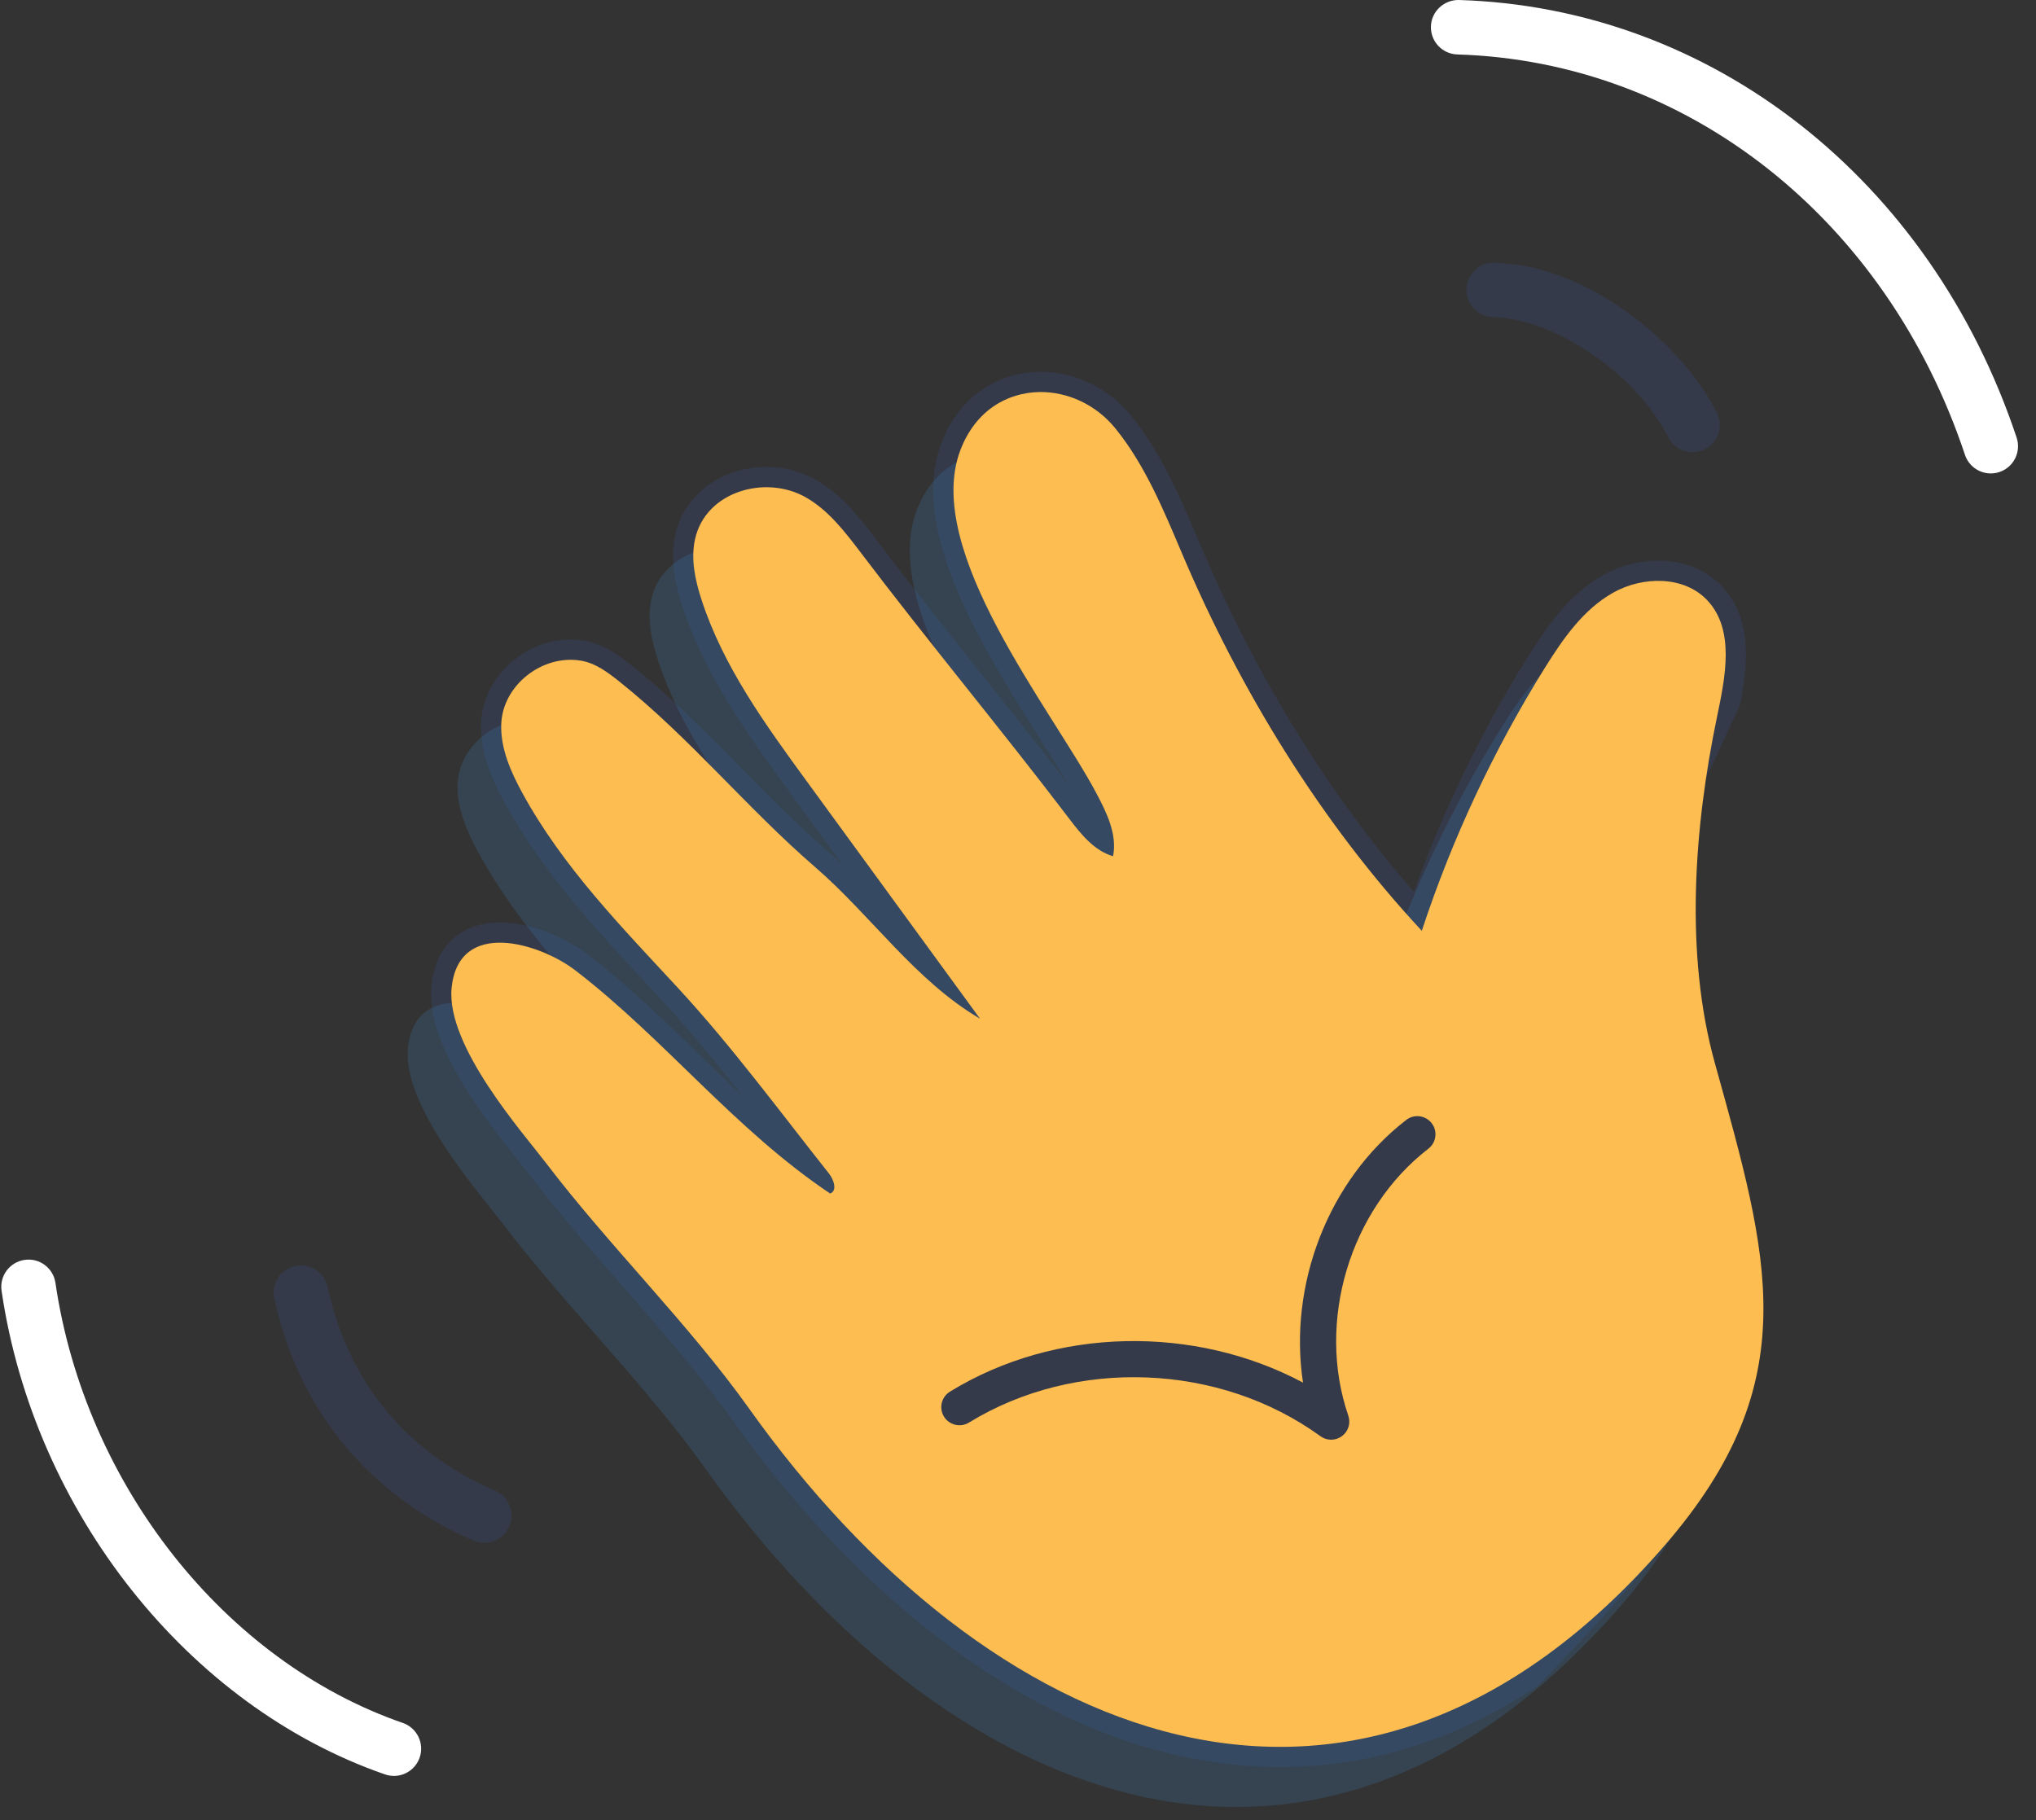 <?xml version="1.0" encoding="UTF-8"?>
<svg width="151px" height="135px" viewBox="0 0 151 135" version="1.1" xmlns="http://www.w3.org/2000/svg" xmlns:xlink="http://www.w3.org/1999/xlink">
    <rect x="0" y="0" width="151" height="135" fill="#333333" stroke="none"/>
    <title>Group 6</title>
    <g id="02_Zugang-anonym---RS" stroke="none" stroke-width="1" fill="none" fill-rule="evenodd">
        <g id="Zugang_anonym_5" transform="translate(-908, -414)">
            <g id="Group-6" transform="translate(908.094, 414)">
                <path d="M77.03,29.077 C79.082,29.061 81.184,29.997 82.627,31.775 C84.832,34.486 86.227,37.885 87.58,41.074 C91.861,51.158 97.833,60.963 105.354,69.039 C107.608,62.193 110.687,55.619 114.501,49.503 C115.836,47.363 117.338,45.205 119.536,43.966 C121.732,42.726 124.804,42.69 126.53,44.528 C128.279,46.392 128.021,49.187 127.527,51.795 C125.651,55.864 123.32,60.885 120.535,66.857 L120.535,66.857 L125.226,101 C127.502,104.314 125.938,109.181 120.535,115.602 C117.81,118.84 115.258,121.629 112.88,123.97 C92.454,137.259 70.334,125.345 55.491,104.516 C51.003,98.213 45.157,92.502 40.407,86.272 C38.691,84.023 32.982,77.585 33.399,73.288 C33.911,68.074 39.972,69.965 42.599,71.992 C49.27,77.135 54.395,83.782 61.469,88.524 C62.021,88.34 61.753,87.506 61.393,87.051 C57.731,82.431 54.201,77.627 50.214,73.308 C46.003,68.749 41.66,64.328 38.654,58.833 C37.788,57.25 37.02,55.523 37.081,53.718 C37.178,50.831 40.12,48.525 42.984,49.001 C44.068,49.181 44.988,49.872 45.847,50.557 C51.102,54.753 55.316,59.955 60.365,64.318 C61.687,65.459 62.923,66.734 64.151,68.031 L65.07,69.006 C67.372,71.447 69.709,73.872 72.588,75.558 C68.298,69.68 64.008,63.801 59.719,57.922 C56.654,53.722 53.544,49.432 51.937,44.49 C51.463,43.037 51.125,41.48 51.455,39.987 C52.239,36.434 56.693,35.191 59.677,36.894 C61.332,37.839 62.533,39.397 63.688,40.914 C68.774,47.631 74.113,54.034 79.201,60.721 C80.081,61.879 81.059,63.104 82.456,63.508 C82.781,61.882 81.977,60.265 81.199,58.8 C77.924,52.638 68.296,40.798 71.139,33.37 C72.254,30.458 74.589,29.11 77.03,29.077 Z" id="Combined-Shape" stroke="#353A4A" stroke-width="3"></path>
                <path d="M123.847,83.303 C121.595,75.174 122.312,65.795 124.007,57.642 C124.622,54.686 125.356,51.188 123.291,48.986 C121.564,47.148 118.493,47.185 116.297,48.425 C114.099,49.663 112.597,51.822 111.262,53.962 C107.447,60.078 104.369,66.651 102.115,73.497 C94.593,65.422 88.622,55.617 84.341,45.532 C82.988,42.344 81.593,38.945 79.388,36.233 C77.945,34.456 75.843,33.52 73.791,33.536 C71.35,33.568 69.015,34.916 67.9,37.829 C65.057,45.256 74.685,57.096 77.96,63.258 C78.738,64.723 79.542,66.34 79.217,67.967 C77.82,67.563 76.842,66.338 75.961,65.18 C70.874,58.493 65.535,52.09 60.449,45.372 C59.294,43.856 58.093,42.298 56.438,41.353 C53.454,39.649 49,40.892 48.216,44.446 C47.886,45.939 48.224,47.496 48.698,48.948 C50.305,53.89 53.415,58.18 56.48,62.38 C60.768,68.259 65.058,74.138 69.349,80.017 C64.551,77.206 61.257,72.345 57.126,68.776 C52.077,64.413 47.863,59.212 42.608,55.016 C41.749,54.331 40.829,53.64 39.745,53.459 C36.881,52.984 33.939,55.289 33.842,58.176 C33.781,59.982 34.549,61.708 35.415,63.292 C38.421,68.787 42.764,73.208 46.975,77.767 C50.962,82.085 54.492,86.89 58.153,91.51 C58.514,91.965 58.782,92.798 58.23,92.983 C51.156,88.24 46.031,81.594 39.36,76.45 C36.733,74.424 30.672,72.533 30.16,77.747 C29.743,82.044 35.452,88.481 37.168,90.73 C41.918,96.961 47.764,102.671 52.252,108.974 C69.68,133.431 97.142,145.597 120.113,119.103 C130.713,106.876 127.825,97.661 123.847,83.303" id="Fill-3" fill-opacity="0.2" fill="#3F88C5" fill-rule="nonzero"></path>
                <path d="M127.086,78.844 C124.835,70.715 125.551,61.336 127.246,53.183 C127.862,50.227 128.595,46.729 126.53,44.528 C124.804,42.69 121.732,42.726 119.536,43.966 C117.338,45.205 115.836,47.363 114.501,49.503 C110.687,55.619 107.608,62.193 105.354,69.039 C97.833,60.963 91.861,51.158 87.58,41.074 C86.227,37.885 84.832,34.486 82.627,31.775 C81.184,29.997 79.082,29.061 77.03,29.077 C74.589,29.11 72.254,30.458 71.139,33.37 C68.296,40.798 77.924,52.638 81.199,58.8 C81.977,60.265 82.781,61.882 82.456,63.508 C81.059,63.104 80.081,61.879 79.201,60.721 C74.113,54.034 68.774,47.631 63.688,40.914 C62.533,39.397 61.332,37.839 59.677,36.894 C56.693,35.191 52.239,36.434 51.455,39.987 C51.125,41.48 51.463,43.037 51.937,44.49 C53.544,49.432 56.654,53.722 59.719,57.922 C64.008,63.801 68.298,69.68 72.588,75.558 C67.79,72.747 64.496,67.886 60.365,64.318 C55.316,59.955 51.102,54.753 45.847,50.557 C44.988,49.872 44.068,49.181 42.984,49.001 C40.12,48.525 37.178,50.831 37.081,53.718 C37.02,55.523 37.788,57.25 38.654,58.833 C41.66,64.328 46.003,68.749 50.214,73.308 C54.201,77.627 57.731,82.431 61.393,87.051 C61.753,87.506 62.021,88.34 61.469,88.524 C54.395,83.782 49.27,77.135 42.599,71.992 C39.972,69.965 33.911,68.074 33.399,73.288 C32.982,77.585 38.691,84.023 40.407,86.272 C45.157,92.502 51.003,98.213 55.491,104.516 C72.919,128.973 100.381,141.139 123.352,114.644 C133.952,102.418 131.064,93.202 127.086,78.844" id="Fill-3" fill="#FEBD50"></path>
                <path d="M98.63,106.787 C98.352,106.787 98.075,106.701 97.838,106.529 C90.363,101.093 79.645,100.677 71.769,105.516 C71.135,105.904 70.305,105.707 69.916,105.073 C69.527,104.44 69.725,103.611 70.359,103.222 C78.169,98.421 88.494,98.26 96.543,102.551 C95.448,95.336 98.386,87.555 104.199,83.069 C104.785,82.613 105.632,82.722 106.087,83.312 C106.541,83.9 106.433,84.746 105.843,85.201 C100.01,89.705 97.511,98.032 99.903,105.003 C100.095,105.558 99.903,106.175 99.431,106.523 C99.193,106.698 98.911,106.787 98.63,106.787" id="Fill-4" fill="#353A4A"></path>
                <path d="M35.823,114.434 C35.559,114.434 35.29,114.382 35.031,114.273 C30.565,112.367 22.704,107.498 20.249,96.305 C20.011,95.215 20.7,94.139 21.79,93.9 C22.878,93.664 23.956,94.349 24.196,95.44 C26.158,104.392 32.034,108.601 36.616,110.556 C37.642,110.994 38.119,112.18 37.683,113.206 C37.354,113.974 36.608,114.434 35.823,114.434" id="Fill-5" fill="#353A4A"></path>
                <path d="M29.122,131.724 C28.902,131.724 28.68,131.687 28.46,131.612 C13.857,126.558 2.429,112.144 0.022,95.742 C-0.14,94.638 0.623,93.611 1.726,93.45 C2.825,93.282 3.857,94.05 4.018,95.155 C6.213,110.104 16.566,123.222 29.781,127.795 C30.836,128.16 31.394,129.309 31.03,130.364 C30.74,131.199 29.958,131.724 29.122,131.724" id="Fill-6" fill="#FFFFFF"></path>
                <path d="M125.432,33.536 C124.693,33.536 123.981,33.128 123.627,32.422 C121.286,27.766 115.222,23.611 110.646,23.527 C109.531,23.507 108.644,22.587 108.663,21.471 C108.684,20.356 109.616,19.417 110.72,19.489 C117.531,19.611 124.596,25.356 127.235,30.607 C127.736,31.605 127.335,32.818 126.339,33.319 C126.048,33.466 125.738,33.536 125.432,33.536" id="Fill-7" fill="#353A4A"></path>
                <path d="M147.553,35.115 C146.706,35.115 145.919,34.581 145.637,33.734 C139.796,16.21 125.018,4.554 107.988,4.039 C106.873,4.004 105.997,3.073 106.03,1.958 C106.065,0.843 107.002,-0.021 108.111,0 C126.853,0.569 143.087,13.308 149.469,32.457 C149.822,33.516 149.25,34.659 148.192,35.012 C147.98,35.083 147.765,35.115 147.553,35.115" id="Fill-8" fill="#FFFFFF"></path>
            </g>
        </g>
    </g>
</svg>